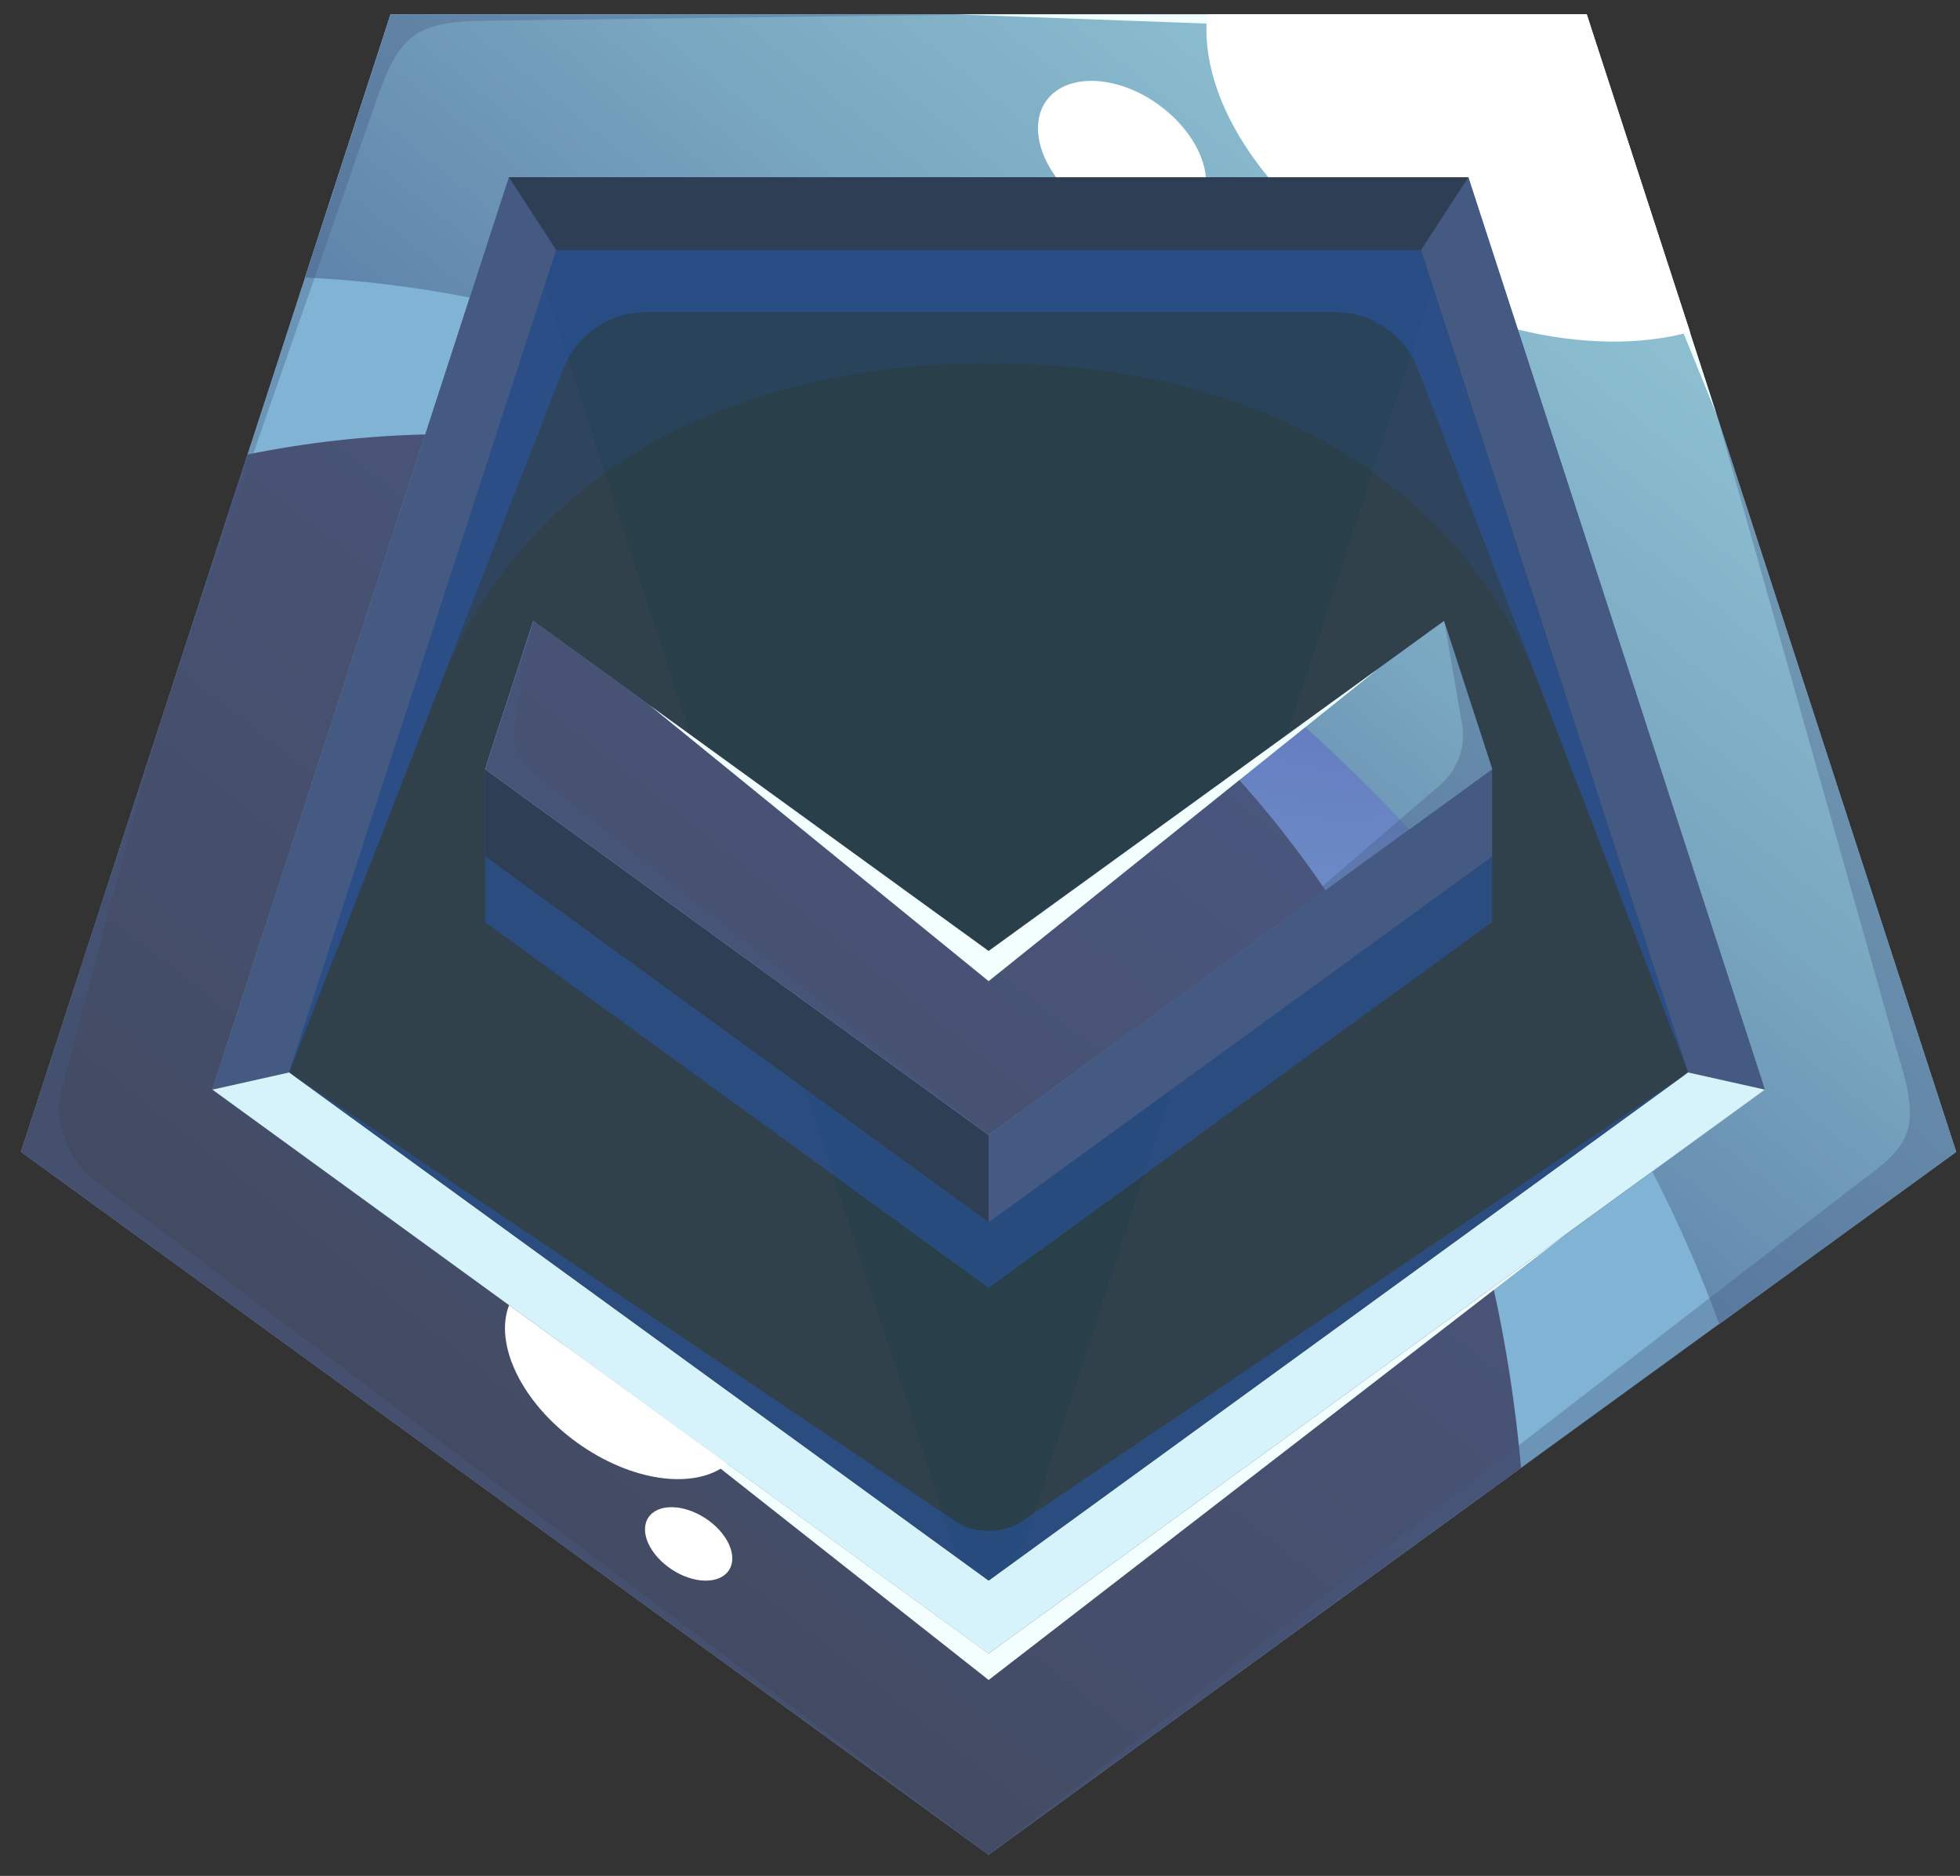 <svg width="70" height="67" viewBox="0 0 70 67" fill="none" xmlns="http://www.w3.org/2000/svg">
<rect x="0" y="0" width="70" height="67" fill="#333333" stroke="none"/>
<path d="M35.308 64.259L67.978 40.524L55.498 2.12H15.118L2.643 40.524L35.308 64.259Z" fill="#31414C"/>
<path d="M56.664 0.513H13.948L0.748 41.137L35.304 66.243L69.859 41.137L56.66 0.513H56.664ZM7.588 38.917L18.178 6.329H52.447L63.037 38.917L35.317 59.06L7.592 38.917H7.588Z" fill="url(#paint0_radial_2008_6570)"/>
<g style="mix-blend-mode:multiply" opacity="0.2">
<path d="M18.174 6.329L35.308 59.06L52.442 6.329H18.174Z" fill="#0C363D"/>
</g>
<g style="mix-blend-mode:multiply" opacity="0.6">
<path d="M35.307 39.431L17.324 30.59V32.934L35.307 45.997L53.29 32.934V30.59L35.307 39.431Z" fill="#2753A0"/>
</g>
<path d="M56.664 0.513H13.948L10.896 9.911C12.795 9.997 14.762 10.237 16.776 10.623L18.174 6.329H52.442L63.032 38.917L59.012 41.84C59.916 43.597 60.718 45.414 61.404 47.287L69.864 41.142L56.664 0.517V0.513Z" fill="url(#paint1_radial_2008_6570)"/>
<path style="mix-blend-mode:screen" d="M56.664 0.513H13.948L10.896 9.911C12.795 9.997 14.762 10.237 16.776 10.623L18.174 6.329H52.442L63.032 38.917L59.012 41.84C59.916 43.597 60.718 45.414 61.404 47.287L69.864 41.142L56.664 0.517V0.513Z" fill="url(#paint2_linear_2008_6570)"/>
<path style="mix-blend-mode:screen" d="M54.324 52.43C54.122 50.167 53.784 48.011 53.33 45.967L35.308 59.06L7.584 38.917L15.187 15.517C13.027 15.569 10.901 15.813 8.839 16.233L0.748 41.137L35.304 66.243L54.319 52.426L54.324 52.43Z" fill="url(#paint3_linear_2008_6570)"/>
<path d="M7.588 38.917L10.326 38.304L19.866 8.934H50.749L60.289 38.304L63.032 38.917L52.442 6.329H18.174L7.588 38.917Z" fill="#455A82"/>
<g style="mix-blend-mode:multiply" opacity="0.2">
<path d="M10.327 38.304L15.667 24.603C18.829 16.49 26.642 12.972 35.351 12.972C44.094 12.972 51.937 16.537 55.069 24.701L60.294 38.304L50.749 8.934H19.867L10.322 38.304H10.327Z" fill="#2753A0"/>
</g>
<path d="M7.588 38.917L10.326 38.304L35.308 56.454L60.289 38.304L63.032 38.917L35.308 59.06L7.588 38.917Z" fill="url(#paint4_linear_2008_6570)"/>
<path d="M17.324 27.47V30.59L35.307 43.657L53.29 30.59V27.47L35.307 40.537L17.324 27.47Z" fill="#455A82"/>
<g style="mix-blend-mode:multiply" opacity="0.6">
<path d="M10.325 38.304L20.122 13.164C20.593 11.951 21.764 11.15 23.066 11.15H47.688C48.995 11.15 50.169 11.956 50.636 13.177L60.288 38.304L50.744 8.934H19.861L10.316 38.304H10.325Z" fill="#2753A0"/>
</g>
<path d="M18.174 6.329L19.867 8.934H50.749L52.442 6.329H18.174Z" fill="#2E3E54"/>
<path d="M35.307 40.537V43.657L17.324 30.59V27.47L35.307 40.537Z" fill="#2E3E54"/>
<path d="M35.307 33.967L19.043 22.181L17.324 27.47L35.307 40.537L53.29 27.47L51.571 22.181L35.307 33.967Z" fill="url(#paint5_radial_2008_6570)"/>
<path style="mix-blend-mode:screen" d="M35.309 40.537L47.339 31.799C46.327 30.307 45.226 28.919 44.056 27.633L35.313 33.971L19.049 22.181L17.33 27.47L35.313 40.537H35.309Z" fill="url(#paint6_linear_2008_6570)"/>
<path style="mix-blend-mode:screen" d="M46.498 25.859C47.827 27.054 49.104 28.31 50.33 29.622L53.291 27.47L51.572 22.181L46.498 25.859Z" fill="url(#paint7_linear_2008_6570)"/>
<g style="mix-blend-mode:multiply" opacity="0.35">
<path d="M19.044 22.181L18.389 25.773C18.26 26.484 18.53 27.213 19.1 27.663L35.313 40.537L17.33 27.47L19.049 22.181H19.044Z" fill="#455A82"/>
</g>
<g style="mix-blend-mode:multiply" opacity="0.35">
<path d="M5.485 26.57L2.177 38.964C1.92 40.032 2.425 41.45 3.308 42.11L35.31 66.247L0.754 41.142L5.49 26.574L5.485 26.57Z" fill="#455A82"/>
</g>
<g style="mix-blend-mode:multiply" opacity="0.6">
<path d="M10.328 38.304L34.161 54.358C34.791 54.783 35.828 54.783 36.458 54.358L60.291 38.304L35.31 56.454L10.328 38.304Z" fill="#2753A0"/>
</g>
<g style="mix-blend-mode:multiply" opacity="0.35">
<path d="M35.309 66.247L66.08 42.479C68.231 40.884 68.699 40.537 67.73 37.481L61.31 14.802L69.869 41.142L35.313 66.247H35.309Z" fill="#455A82"/>
</g>
<g style="mix-blend-mode:multiply" opacity="0.35">
<path d="M6.264 24.174L13.481 3.479C14.226 1.379 14.771 0.826 16.999 0.744L35.312 0.513H13.957L6.268 24.174H6.264Z" fill="#455A82"/>
</g>
<path d="M20.039 47.964L35.309 59.06L55.932 44.077L35.309 60.003L20.039 47.964Z" fill="#F3FEFF"/>
<path d="M23.205 25.194L35.308 33.967L49.202 23.9L35.308 35.043L23.205 25.194Z" fill="#F3FEFF"/>
<path d="M34.152 0.513H56.665L61.307 14.801L55.808 1.31L34.152 0.513Z" fill="#F3FEFF"/>
<g style="mix-blend-mode:screen">
<path d="M43.113 0.513C42.924 2.364 43.734 4.434 45.294 6.329H52.447L54.217 11.771C56.459 12.32 58.601 12.337 60.359 11.857L56.673 0.517H43.117L43.113 0.513Z" fill="white"/>
</g>
<g style="mix-blend-mode:screen">
<path d="M41.392 3.749C39.901 2.664 38.101 2.596 37.372 3.594C36.854 4.31 37.025 5.381 37.715 6.329H43.068C42.987 5.454 42.382 4.469 41.388 3.749H41.392Z" fill="white"/>
</g>
<g style="mix-blend-mode:screen">
<path d="M18.182 46.614C17.642 48.007 18.62 50.081 20.587 51.509C22.554 52.936 24.83 53.227 25.982 52.284L18.178 46.614H18.182Z" fill="white"/>
</g>
<g style="mix-blend-mode:screen">
<path d="M26.034 56.081C25.704 56.587 24.791 56.579 23.998 56.06C23.205 55.541 22.824 54.71 23.154 54.204C23.484 53.699 24.397 53.707 25.19 54.226C25.987 54.744 26.364 55.576 26.034 56.081Z" fill="white"/>
</g>
<g style="mix-blend-mode:multiply" opacity="0.35">
<path d="M45.565 33.084L51.436 28.036C52.062 27.5 52.357 26.673 52.216 25.859L51.577 22.177L53.296 27.466L45.569 33.08L45.565 33.084Z" fill="#455A82"/>
</g>
<defs>
<radialGradient id="paint0_radial_2008_6570" cx="0" cy="0" r="1" gradientUnits="userSpaceOnUse" gradientTransform="translate(53.775 -65.714) scale(54.819 54.819)">
<stop offset="0.01" stop-color="#5C6CBA"/>
<stop offset="1" stop-color="#81B3D4"/>
</radialGradient>
<radialGradient id="paint1_radial_2008_6570" cx="0" cy="0" r="1" gradientUnits="userSpaceOnUse" gradientTransform="translate(63.748 -4.754) scale(75.84 75.84)">
<stop offset="0.01" stop-color="#5C6CBA"/>
<stop offset="1" stop-color="#81B3D4"/>
</radialGradient>
<linearGradient id="paint2_linear_2008_6570" x1="67.018" y1="-10.15" x2="32.647" y2="32.253" gradientUnits="userSpaceOnUse">
<stop stop-color="#9CD3DE"/>
<stop offset="0.19" stop-color="#98CDDA"/>
<stop offset="0.41" stop-color="#8CBED0"/>
<stop offset="0.66" stop-color="#79A6C0"/>
<stop offset="0.93" stop-color="#5F84AA"/>
<stop offset="1" stop-color="#5779A3"/>
</linearGradient>
<linearGradient id="paint3_linear_2008_6570" x1="12.277" y1="58.529" x2="42.332" y2="20.861" gradientUnits="userSpaceOnUse">
<stop stop-color="#42495E"/>
<stop offset="1" stop-color="#4A5780"/>
</linearGradient>
<linearGradient id="paint4_linear_2008_6570" x1="35.308" y1="-65.929" x2="35.308" y2="-65.929" gradientUnits="userSpaceOnUse">
<stop stop-color="#B4E6F7"/>
<stop offset="0.23" stop-color="#CCEEF9"/>
<stop offset="0.51" stop-color="#E3F7FC"/>
<stop offset="0.77" stop-color="#F2FCFE"/>
<stop offset="1" stop-color="#F7FEFF"/>
</linearGradient>
<radialGradient id="paint5_radial_2008_6570" cx="0" cy="0" r="1" gradientUnits="userSpaceOnUse" gradientTransform="translate(48.216 18.046) scale(31.749 31.749)">
<stop offset="0.01" stop-color="#5C6CBA"/>
<stop offset="1" stop-color="#81B3D4"/>
</radialGradient>
<linearGradient id="paint6_linear_2008_6570" x1="9.787" y1="56.322" x2="39.723" y2="18.8" gradientUnits="userSpaceOnUse">
<stop stop-color="#42495E"/>
<stop offset="1" stop-color="#4A5780"/>
</linearGradient>
<linearGradient id="paint7_linear_2008_6570" x1="70.155" y1="1.674" x2="41.767" y2="36.693" gradientUnits="userSpaceOnUse">
<stop stop-color="#9CD3DE"/>
<stop offset="0.19" stop-color="#98CDDA"/>
<stop offset="0.41" stop-color="#8CBED0"/>
<stop offset="0.66" stop-color="#79A6C0"/>
<stop offset="0.93" stop-color="#5F84AA"/>
<stop offset="1" stop-color="#5779A3"/>
</linearGradient>
</defs>
</svg>
